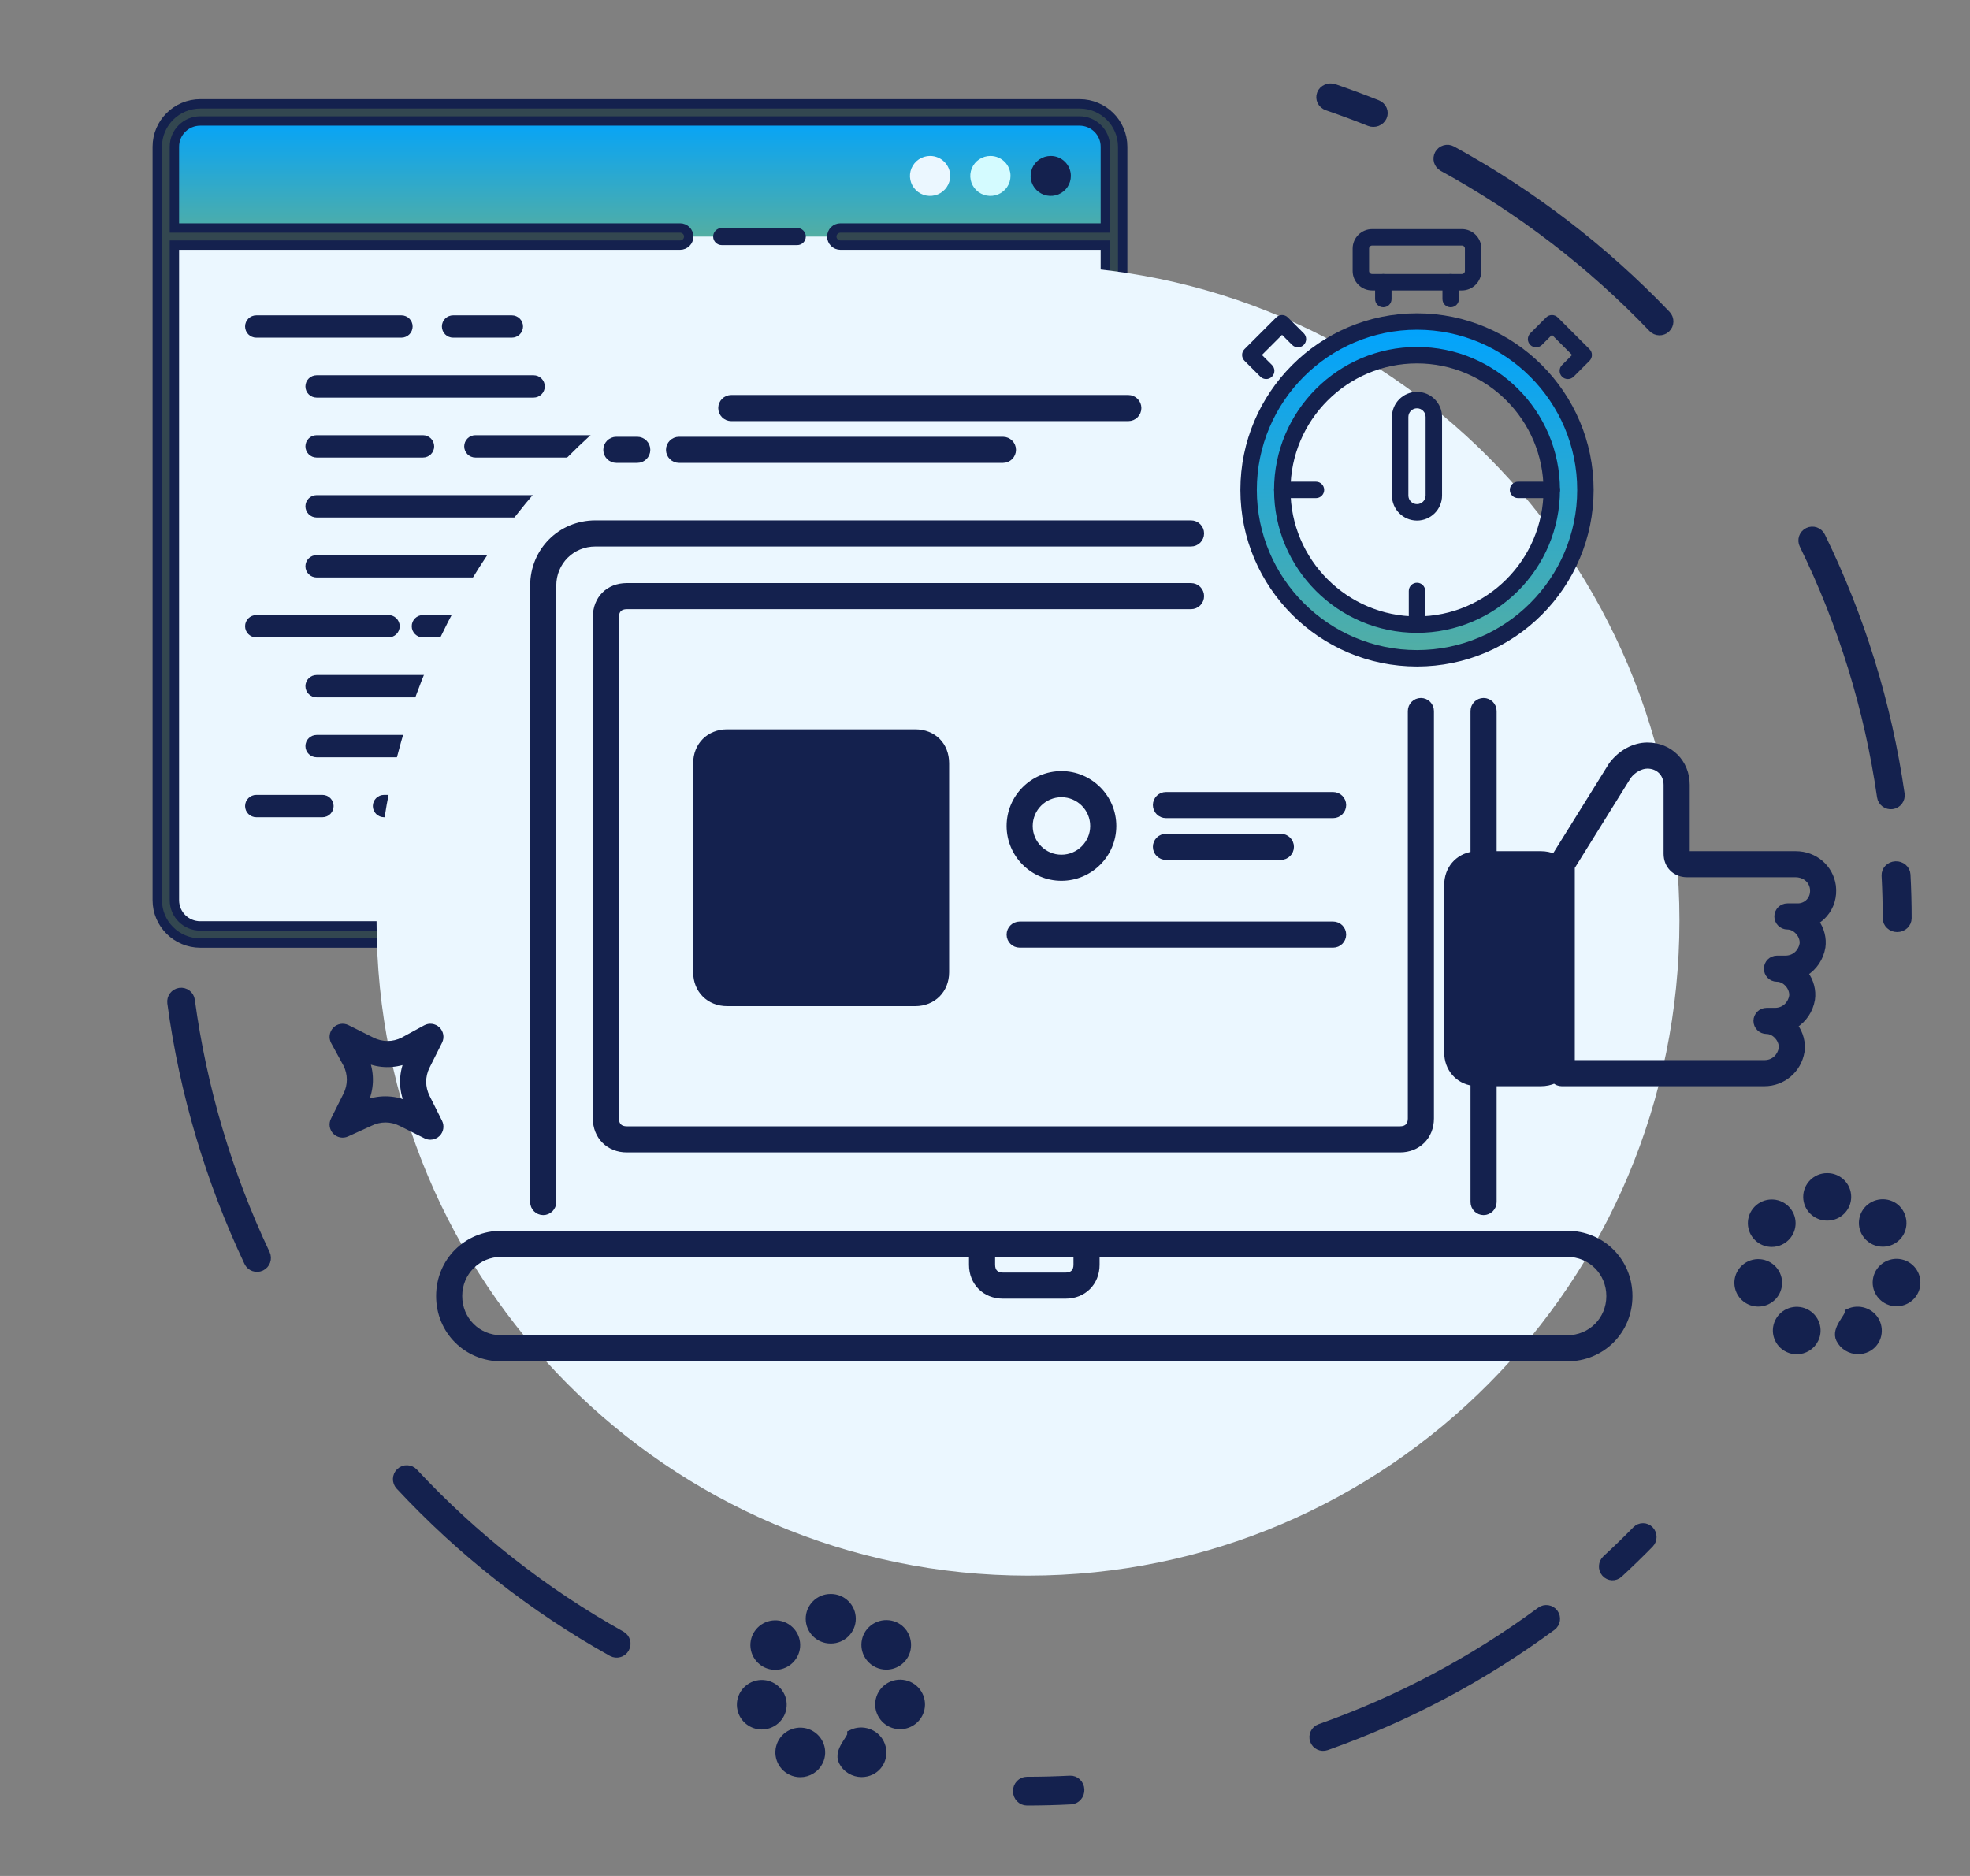 <svg width="189" height="180" viewBox="0 0 189 180" fill="none" xmlns="http://www.w3.org/2000/svg">
<rect x="0" y="0" width="189" height="180" fill="#808080" stroke="none"/>
<path d="M103.872 10.785H18.907C17.25 10.785 15.906 12.129 15.906 13.785V86.666C15.906 88.323 17.25 89.666 18.907 89.666H103.872C105.529 89.666 106.872 88.323 106.872 86.666V13.785C106.872 12.129 105.529 10.785 103.872 10.785Z" fill="#EBF7FF"/>
<path d="M49.102 32.149H43.472C43.016 32.149 42.645 31.781 42.645 31.327C42.645 30.873 43.016 30.506 43.472 30.506H49.102C49.559 30.506 49.929 30.873 49.929 31.327C49.929 31.781 49.559 32.149 49.102 32.149Z" fill="#14214E" stroke="#14214E" stroke-width="0.5"/>
<path d="M38.511 32.149H24.59C24.134 32.149 23.763 31.781 23.763 31.327C23.763 30.873 24.134 30.506 24.59 30.506H38.511C38.967 30.506 39.337 30.873 39.337 31.327C39.337 31.781 38.967 32.149 38.511 32.149Z" fill="#14214E" stroke="#14214E" stroke-width="0.5"/>
<path d="M49.102 60.907H40.578C40.121 60.907 39.751 60.539 39.751 60.086C39.751 59.632 40.121 59.264 40.578 59.264H49.102C49.559 59.264 49.929 59.632 49.929 60.086C49.929 60.539 49.559 60.907 49.102 60.907Z" fill="#14214E" stroke="#14214E" stroke-width="0.5"/>
<path d="M37.27 60.907H24.59C24.134 60.907 23.763 60.539 23.763 60.086C23.763 59.632 24.134 59.264 24.59 59.264H37.27C37.727 59.264 38.097 59.632 38.097 60.086C38.097 60.539 37.727 60.907 37.27 60.907Z" fill="#14214E" stroke="#14214E" stroke-width="0.5"/>
<path d="M49.102 78.162H36.847C36.39 78.162 36.02 77.794 36.02 77.341C36.02 76.887 36.39 76.519 36.847 76.519H49.102C49.559 76.519 49.929 76.887 49.929 77.341C49.929 77.794 49.559 78.162 49.102 78.162Z" fill="#14214E" stroke="#14214E" stroke-width="0.5"/>
<path d="M30.931 78.162H24.59C24.134 78.162 23.763 77.794 23.763 77.341C23.763 76.887 24.134 76.519 24.59 76.519H30.931C31.387 76.519 31.758 76.887 31.758 77.341C31.758 77.794 31.387 78.162 30.931 78.162Z" fill="#14214E" stroke="#14214E" stroke-width="0.5"/>
<path d="M103.564 87.201H19.214C17.387 87.201 15.906 85.729 15.906 83.914V86.379C15.906 88.194 17.387 89.666 19.214 89.666H103.564C105.391 89.666 106.872 88.194 106.872 86.379V83.914C106.872 85.729 105.391 87.201 103.564 87.201Z" fill="#EBF7FF"/>
<path d="M103.564 10.785H19.214C17.387 10.785 15.906 12.257 15.906 14.072V22.7H106.872V14.072C106.872 12.257 105.391 10.785 103.564 10.785Z" fill="url(#paint0_linear_34_72)"/>
<path d="M89.23 14.962C88.45 14.962 87.746 15.429 87.447 16.145C87.148 16.862 87.313 17.687 87.865 18.236C88.417 18.784 89.247 18.948 89.969 18.651C90.69 18.354 91.16 17.655 91.16 16.879C91.16 15.82 90.296 14.962 89.23 14.962Z" fill="#EBF7FF"/>
<path d="M95.019 14.962C94.238 14.962 93.534 15.429 93.235 16.145C92.936 16.862 93.101 17.687 93.653 18.236C94.206 18.784 95.036 18.948 95.757 18.651C96.479 18.354 96.949 17.655 96.948 16.879C96.948 15.82 96.085 14.962 95.019 14.962Z" fill="#D4FBFF"/>
<path d="M100.808 14.962C100.027 14.962 99.323 15.429 99.025 16.146C98.726 16.863 98.891 17.688 99.443 18.236C99.996 18.785 100.826 18.948 101.547 18.651C102.268 18.354 102.738 17.655 102.738 16.879C102.738 15.82 101.874 14.962 100.808 14.962Z" fill="#14214E"/>
<path d="M114.492 78.142V73.899C114.492 73.585 114.366 73.285 114.143 73.064C113.92 72.842 113.618 72.718 113.302 72.718H110.434C110.009 70.647 109.187 68.677 108.011 66.915L110.045 64.894C110.268 64.673 110.394 64.372 110.394 64.059C110.394 63.745 110.268 63.445 110.045 63.224L107.027 60.224C106.804 60.002 106.501 59.877 106.186 59.877C105.87 59.877 105.568 60.002 105.345 60.224L103.31 62.245C101.537 61.077 99.552 60.26 97.467 59.839V56.983C97.467 56.331 96.934 55.801 96.278 55.801H92.008C91.351 55.801 90.819 56.331 90.819 56.983V59.839C88.735 60.26 86.752 61.078 84.98 62.246L82.946 60.224C82.722 60.003 82.42 59.878 82.105 59.878C81.789 59.878 81.487 60.003 81.263 60.224L78.244 63.224C77.78 63.686 77.78 64.433 78.244 64.895L80.279 66.916C79.103 68.678 78.281 70.648 77.856 72.719H74.983C74.668 72.719 74.365 72.843 74.142 73.064C73.919 73.286 73.794 73.586 73.794 73.9V78.143C73.794 78.456 73.919 78.756 74.142 78.978C74.365 79.199 74.668 79.324 74.983 79.323H77.856C78.281 81.394 79.103 83.365 80.279 85.126L78.244 87.147C77.78 87.609 77.78 88.356 78.244 88.818L81.263 91.818C81.487 92.039 81.789 92.164 82.105 92.164C82.42 92.164 82.722 92.039 82.946 91.818L84.98 89.796C86.752 90.965 88.735 91.782 90.819 92.203V95.058C90.82 95.711 91.352 96.239 92.008 96.239H96.278C96.934 96.239 97.467 95.71 97.467 95.058V92.202C99.551 91.781 101.534 90.964 103.306 89.796L105.34 91.817C105.563 92.039 105.866 92.163 106.181 92.163C106.497 92.163 106.799 92.039 107.022 91.817L110.041 88.817C110.264 88.596 110.39 88.295 110.39 87.982C110.39 87.668 110.264 87.368 110.041 87.147L108.007 85.125C109.182 83.364 110.005 81.394 110.43 79.323H113.302C113.618 79.323 113.92 79.198 114.143 78.977C114.366 78.756 114.492 78.455 114.492 78.142ZM94.143 85.686C88.77 85.686 84.415 81.358 84.415 76.02C84.415 70.681 88.771 66.354 94.144 66.354C99.516 66.354 103.872 70.682 103.872 76.02C103.872 78.584 102.847 81.043 101.022 82.856C99.198 84.668 96.723 85.687 94.143 85.686Z" fill="#14214E"/>
<path d="M30.379 37.901H51.19C51.647 37.901 52.017 37.533 52.017 37.079C52.017 36.625 51.647 36.257 51.19 36.257H30.379C29.922 36.257 29.552 36.625 29.552 37.079C29.552 37.533 29.922 37.901 30.379 37.901Z" fill="#14214E" stroke="#14214E" stroke-width="0.5"/>
<path d="M44.786 42.831C44.786 43.284 45.156 43.652 45.612 43.652H90.45C90.907 43.652 91.277 43.284 91.277 42.831C91.277 42.377 90.907 42.009 90.45 42.009H45.612C45.156 42.009 44.786 42.377 44.786 42.831Z" fill="#14214E" stroke="#14214E" stroke-width="0.5"/>
<path d="M30.379 43.652H40.578C41.035 43.652 41.405 43.284 41.405 42.831C41.405 42.377 41.035 42.009 40.578 42.009H30.379C29.922 42.009 29.552 42.377 29.552 42.831C29.552 43.284 29.922 43.652 30.379 43.652Z" fill="#14214E" stroke="#14214E" stroke-width="0.5"/>
<path d="M30.379 49.404H90.45C90.907 49.404 91.277 49.036 91.277 48.582C91.277 48.129 90.907 47.761 90.45 47.761H30.379C29.922 47.761 29.552 48.129 29.552 48.582C29.552 49.036 29.922 49.404 30.379 49.404Z" fill="#14214E" stroke="#14214E" stroke-width="0.5"/>
<path d="M83.835 53.512H74.014C73.558 53.512 73.187 53.88 73.187 54.334C73.187 54.788 73.558 55.156 74.014 55.156H83.835C84.291 55.156 84.662 54.788 84.662 54.334C84.662 53.88 84.291 53.512 83.835 53.512Z" fill="#14214E"/>
<path d="M30.379 55.156H69.866C70.323 55.156 70.693 54.788 70.693 54.334C70.693 53.88 70.323 53.512 69.866 53.512H30.379C29.922 53.512 29.552 53.88 29.552 54.334C29.552 54.788 29.922 55.156 30.379 55.156Z" fill="#14214E" stroke="#14214E" stroke-width="0.5"/>
<path d="M72.257 65.016H63.595C63.138 65.016 62.768 65.384 62.768 65.837C62.768 66.291 63.138 66.659 63.595 66.659H72.257C72.714 66.659 73.084 66.291 73.084 65.837C73.084 65.384 72.714 65.016 72.257 65.016Z" fill="#14214E"/>
<path d="M30.379 66.659H58.984C59.441 66.659 59.811 66.291 59.811 65.837C59.811 65.384 59.441 65.016 58.984 65.016H30.379C29.922 65.016 29.552 65.384 29.552 65.837C29.552 66.291 29.922 66.659 30.379 66.659Z" fill="#14214E" stroke="#14214E" stroke-width="0.5"/>
<path d="M66.468 70.767H30.379C29.922 70.767 29.552 71.135 29.552 71.589C29.552 72.043 29.922 72.411 30.379 72.411H66.468C66.925 72.411 67.295 72.043 67.295 71.589C67.295 71.135 66.925 70.767 66.468 70.767Z" fill="#14214E" stroke="#14214E" stroke-width="0.5"/>
<path d="M69.246 23.521H76.482C76.939 23.521 77.309 23.154 77.309 22.7C77.309 22.246 76.939 21.878 76.482 21.878H69.246C68.789 21.878 68.419 22.246 68.419 22.7C68.419 23.154 68.789 23.521 69.246 23.521Z" fill="#14214E"/>
<path d="M113.302 71.896H111.095C110.675 70.18 109.989 68.539 109.063 67.031L110.635 65.476C111.421 64.693 111.421 63.425 110.635 62.642L107.708 59.735V14.072C107.705 11.804 105.856 9.966 103.573 9.964H19.223C16.941 9.966 15.091 11.804 15.089 14.072V86.379C15.091 88.647 16.941 90.485 19.223 90.487H78.764L80.687 92.398C81.475 93.179 82.75 93.179 83.538 92.398L85.109 90.842C86.626 91.762 88.278 92.443 90.004 92.861V95.058C90.006 96.159 90.9 97.053 92.008 97.061H96.278C97.391 97.059 98.293 96.163 98.294 95.058V92.861C100.021 92.442 101.672 91.762 103.19 90.842L104.756 92.398C105.543 93.179 106.819 93.179 107.606 92.398L110.626 89.399C111.413 88.616 111.413 87.348 110.626 86.566L109.055 85.009C109.981 83.502 110.666 81.861 111.087 80.144H113.298C114.411 80.143 115.313 79.248 115.315 78.142V73.899C115.313 72.795 114.414 71.9 113.302 71.896ZM16.733 86.379V23.521H65.249C65.705 23.521 66.076 23.154 66.076 22.7C66.076 22.246 65.705 21.878 65.249 21.878H16.733V14.072C16.733 12.711 17.844 11.607 19.214 11.607H103.564C104.934 11.607 106.046 12.711 106.046 14.072V21.878H80.63C80.173 21.878 79.803 22.246 79.803 22.7C79.803 23.154 80.173 23.521 80.63 23.521H106.046V59.069C105.56 59.098 105.101 59.303 104.756 59.644L103.19 61.2C101.673 60.28 100.021 59.6 98.294 59.182V56.984C98.293 55.878 97.391 54.981 96.278 54.98H92.008C90.895 54.981 89.993 55.878 89.992 56.984V59.182C88.265 59.599 86.614 60.28 85.097 61.2L83.525 59.644C82.738 58.863 81.462 58.863 80.675 59.644L77.656 62.644C76.869 63.426 76.869 64.695 77.656 65.478L79.222 67.033C78.296 68.541 77.611 70.182 77.19 71.898H74.983C73.871 71.9 72.969 72.795 72.968 73.9V78.144C72.969 79.249 73.871 80.144 74.983 80.146H77.194C77.615 81.862 78.3 83.503 79.226 85.011L77.66 86.567C77.058 87.167 76.902 88.08 77.273 88.844H19.214C17.844 88.844 16.733 87.74 16.733 86.379ZM113.665 78.142C113.665 78.341 113.502 78.501 113.302 78.501H110.434C110.04 78.501 109.701 78.775 109.622 79.158C109.222 81.126 108.44 82.998 107.321 84.67C107.104 84.996 107.148 85.429 107.426 85.705L109.461 87.727C109.602 87.867 109.602 88.095 109.461 88.236L106.441 91.235C106.3 91.375 106.071 91.375 105.929 91.235L103.895 89.214C103.617 88.938 103.182 88.894 102.854 89.109C101.171 90.221 99.287 90.997 97.306 91.397C96.921 91.475 96.645 91.812 96.645 92.202V95.057C96.644 95.255 96.483 95.416 96.283 95.417H92.008C91.808 95.417 91.646 95.255 91.646 95.057V92.202C91.646 91.812 91.37 91.475 90.984 91.397C89.004 90.998 87.12 90.221 85.437 89.109C85.109 88.894 84.674 88.938 84.396 89.214L82.361 91.235C82.219 91.375 81.991 91.375 81.849 91.235L78.831 88.236C78.689 88.095 78.689 87.867 78.831 87.727L80.865 85.705C81.143 85.429 81.187 84.996 80.97 84.67C79.851 82.998 79.069 81.126 78.668 79.158C78.589 78.776 78.25 78.501 77.857 78.501H74.983C74.783 78.501 74.621 78.34 74.621 78.142V73.899C74.621 73.701 74.783 73.54 74.983 73.54H77.856C78.249 73.54 78.588 73.265 78.667 72.882C79.069 70.914 79.85 69.042 80.969 67.37C81.186 67.044 81.142 66.612 80.864 66.335L78.83 64.314C78.689 64.173 78.689 63.945 78.83 63.804L81.848 60.806C81.99 60.666 82.219 60.666 82.36 60.806L84.395 62.827C84.673 63.103 85.109 63.147 85.436 62.931C87.119 61.82 89.003 61.043 90.984 60.644C91.369 60.566 91.646 60.229 91.645 59.838V56.984C91.645 56.888 91.683 56.797 91.751 56.729C91.819 56.661 91.911 56.623 92.007 56.623H96.277C96.477 56.624 96.639 56.785 96.639 56.984V59.839C96.639 60.23 96.915 60.567 97.301 60.645C99.281 61.044 101.165 61.82 102.848 62.931C103.176 63.147 103.611 63.103 103.889 62.827L105.923 60.806C106.065 60.666 106.294 60.666 106.435 60.806L109.455 63.804C109.597 63.945 109.597 64.173 109.455 64.314L107.42 66.335C107.142 66.612 107.098 67.045 107.315 67.371C108.434 69.042 109.216 70.914 109.617 72.882C109.695 73.265 110.035 73.54 110.428 73.54H113.301C113.501 73.54 113.663 73.7 113.664 73.899L113.665 78.142Z" fill="#334750" stroke="#14214E" stroke-width="0.9"/>
<path d="M94.143 65.532C88.313 65.533 83.588 70.229 83.588 76.021C83.588 81.813 88.314 86.508 94.143 86.508C99.972 86.508 104.698 81.813 104.699 76.021C104.693 70.231 99.97 65.538 94.143 65.532ZM94.143 84.865C89.227 84.864 85.242 80.904 85.242 76.019C85.243 71.135 89.228 67.175 94.144 67.176C99.06 67.176 103.045 71.136 103.045 76.021C103.039 80.904 99.057 84.86 94.143 84.865Z" fill="#14214E"/>
<path fill-rule="evenodd" clip-rule="evenodd" d="M36.125 88.328C36.125 53.615 64.107 25.475 98.625 25.475C133.143 25.475 161.125 53.615 161.125 88.328C161.125 123.04 133.143 151.181 98.625 151.181C64.107 151.181 36.125 123.04 36.125 88.328Z" fill="#EBF7FF"/>
<path d="M157.026 146.852C157.359 146.512 157.899 146.513 158.231 146.854C158.563 147.196 158.562 147.748 158.229 148.088C157.267 149.069 156.281 150.026 155.273 150.956C154.923 151.279 154.384 151.25 154.069 150.893C153.754 150.535 153.782 149.983 154.131 149.66C155.119 148.749 156.084 147.813 157.026 146.852Z" fill="#14214E" stroke="#14214E" stroke-width="0.9"/>
<path d="M147.832 154.625C141.371 159.389 134.238 163.181 126.652 165.861C126.199 166.021 125.962 166.518 126.122 166.97C126.283 167.422 126.78 167.659 127.234 167.499C134.982 164.761 142.268 160.888 148.867 156.022C149.254 155.736 149.335 155.192 149.05 154.807C148.764 154.421 148.219 154.339 147.832 154.625Z" fill="#14214E" stroke="#14214E" stroke-width="0.9"/>
<path d="M102.657 170.824C103.145 170.798 103.56 171.193 103.584 171.705C103.608 172.217 103.232 172.653 102.744 172.678C101.34 172.75 99.931 172.787 98.518 172.787C98.029 172.787 97.633 172.371 97.633 171.858C97.633 171.346 98.029 170.93 98.518 170.93C99.902 170.93 101.282 170.894 102.657 170.824Z" fill="#14214E" stroke="#14214E" stroke-width="0.9"/>
<path d="M126.79 9.028C126.966 8.573 127.5 8.339 127.983 8.505C129.377 8.985 130.755 9.498 132.118 10.041C132.591 10.23 132.812 10.745 132.612 11.191C132.412 11.636 131.866 11.845 131.393 11.656C130.059 11.123 128.709 10.622 127.345 10.152C126.862 9.986 126.614 9.483 126.79 9.028Z" fill="#14214E" stroke="#14214E" stroke-width="0.9"/>
<path d="M138.435 15.997C145.901 20.085 152.696 25.304 158.571 31.45C158.908 31.803 159.468 31.817 159.822 31.481C160.175 31.146 160.189 30.589 159.853 30.236C153.852 23.959 146.913 18.629 139.288 14.454C138.86 14.219 138.322 14.375 138.086 14.801C137.851 15.227 138.007 15.762 138.435 15.997ZM173.076 52.245C176.791 59.848 179.312 67.992 180.529 76.442C180.598 76.923 181.046 77.257 181.53 77.189C182.013 77.12 182.349 76.673 182.28 76.192C181.037 67.561 178.461 59.241 174.667 51.475C174.453 51.038 173.924 50.856 173.485 51.068C173.045 51.281 172.862 51.808 173.076 52.245Z" fill="#14214E" stroke="#14214E" stroke-width="0.9"/>
<path d="M18.245 95.987C19.387 104.422 21.824 112.635 25.457 120.323C25.665 120.764 25.477 121.292 25.038 121.502C24.598 121.712 24.072 121.525 23.864 121.085C20.154 113.233 17.665 104.845 16.5 96.23C16.434 95.746 16.772 95.3 17.254 95.233C17.736 95.165 18.18 95.503 18.245 95.987ZM39.672 141.317C45.438 147.51 52.139 152.782 59.591 156.946C60.016 157.183 60.167 157.721 59.929 158.148C59.692 158.575 59.155 158.728 58.73 158.491C51.118 154.237 44.273 148.852 38.383 142.526C38.051 142.17 38.071 141.611 38.427 141.277C38.783 140.943 39.341 140.961 39.672 141.317Z" fill="#14214E" stroke="#14214E" stroke-width="0.9"/>
<path d="M181.858 83.091C182.375 83.067 182.815 83.44 182.84 83.923C182.913 85.315 182.95 86.71 182.95 88.107C182.95 88.59 182.53 88.982 182.013 88.982C181.495 88.982 181.075 88.59 181.075 88.107C181.075 86.739 181.039 85.372 180.967 84.009C180.942 83.526 181.34 83.115 181.858 83.091Z" fill="#14214E" stroke="#14214E" stroke-width="0.9"/>
<path fill-rule="evenodd" clip-rule="evenodd" d="M79.696 157.195H79.704H79.717C80.76 157.195 81.605 156.355 81.605 155.319C81.605 154.282 80.76 153.442 79.717 153.442H79.682C78.638 153.442 77.796 154.29 77.8 155.326C77.804 156.36 78.65 157.195 79.688 157.195H79.696ZM86.21 159.291C87.024 158.643 87.13 157.463 86.501 156.654V156.653C85.871 155.844 84.666 155.713 83.851 156.359C83.035 157.006 82.906 158.187 83.557 158.997C83.93 159.461 84.478 159.702 85.032 159.702C85.446 159.702 85.861 159.567 86.21 159.291ZM75.861 159.012C76.509 158.201 76.372 157.02 75.554 156.376C74.737 155.733 73.549 155.869 72.9 156.681C72.253 157.492 72.39 158.673 73.207 159.317C73.555 159.591 73.969 159.724 74.38 159.724C74.937 159.724 75.488 159.48 75.861 159.012ZM88.197 163.955C88.426 162.944 87.789 161.94 86.77 161.711C85.754 161.483 84.742 162.116 84.512 163.128C84.282 164.138 84.921 165.144 85.938 165.372C86.078 165.403 86.218 165.418 86.357 165.418C87.219 165.418 87.998 164.826 88.197 163.955ZM73.509 165.397C74.526 165.164 75.159 164.157 74.926 163.147C74.691 162.137 73.678 161.508 72.661 161.74C71.644 161.973 71.01 162.98 71.245 163.99C71.446 164.858 72.224 165.446 73.083 165.446C73.223 165.446 73.366 165.43 73.509 165.397ZM83.505 169.821C84.444 169.369 84.798 168.246 84.343 167.314C83.888 166.381 82.724 165.991 81.779 166.443V166.445C81.779 166.895 80.488 168.018 80.943 168.952C81.269 169.619 81.962 170.01 82.664 170.01C82.939 170.01 83.239 169.949 83.505 169.821ZM78.481 168.956C78.933 168.021 78.535 166.902 77.595 166.453C76.654 166.006 75.525 166.4 75.075 167.333C74.624 168.268 75.022 169.39 75.961 169.837C76.224 169.963 76.503 170.021 76.777 170.021C77.48 170.021 78.157 169.629 78.481 168.956Z" fill="#14214E" stroke="#14214E"/>
<path fill-rule="evenodd" clip-rule="evenodd" d="M175.294 116.717H175.302H175.315C176.358 116.717 177.203 115.877 177.203 114.84C177.203 113.803 176.358 112.964 175.315 112.964H175.28C174.237 112.964 173.395 113.811 173.398 114.848C173.402 115.882 174.248 116.717 175.286 116.717H175.294ZM181.808 118.812C182.622 118.165 182.729 116.984 182.099 116.176V116.174C181.47 115.366 180.264 115.234 179.449 115.88C178.634 116.527 178.504 117.708 179.155 118.518C179.528 118.983 180.076 119.223 180.63 119.223C181.044 119.223 181.459 119.089 181.808 118.812ZM171.459 118.534C172.107 117.722 171.97 116.542 171.152 115.897C170.335 115.255 169.147 115.391 168.498 116.202C167.851 117.014 167.988 118.194 168.805 118.839C169.153 119.112 169.567 119.245 169.978 119.245C170.535 119.245 171.086 119.001 171.459 118.534ZM183.795 123.477C184.024 122.465 183.387 121.461 182.369 121.233C181.352 121.005 180.34 121.638 180.11 122.65C179.88 123.66 180.519 124.665 181.536 124.894C181.676 124.925 181.816 124.939 181.955 124.939C182.817 124.939 183.596 124.348 183.795 123.477ZM169.107 124.919C170.124 124.686 170.757 123.679 170.524 122.668C170.289 121.658 169.276 121.03 168.259 121.261C167.242 121.494 166.608 122.501 166.843 123.511C167.044 124.379 167.822 124.967 168.681 124.967C168.821 124.967 168.964 124.952 169.107 124.919ZM179.103 129.343C180.042 128.891 180.396 127.768 179.941 126.836C179.486 125.902 178.322 125.513 177.377 125.965V125.967C177.377 126.417 176.086 127.54 176.541 128.473C176.867 129.141 177.56 129.532 178.262 129.532C178.537 129.532 178.837 129.471 179.103 129.343ZM174.079 128.478C174.531 127.543 174.133 126.423 173.193 125.974C172.252 125.527 171.123 125.921 170.673 126.855C170.222 127.79 170.62 128.911 171.559 129.358C171.822 129.485 172.101 129.543 172.375 129.543C173.078 129.543 173.755 129.15 174.079 128.478Z" fill="#14214E" stroke="#14214E" stroke-width="0.8"/>
<path d="M87.802 95.289H69.758C68.555 95.289 67.753 94.487 67.753 93.284V73.236C67.753 72.033 68.555 71.231 69.758 71.231H87.802C89.004 71.231 89.806 72.033 89.806 73.236V93.284C89.806 94.487 89.004 95.289 87.802 95.289Z" fill="#14214E"/>
<path d="M150.352 118.345C153.726 118.345 156.367 120.985 156.367 124.359C156.367 127.733 153.726 130.373 150.352 130.373H48.106C44.734 130.373 42.091 127.733 42.091 124.359C42.091 120.985 44.734 118.345 48.106 118.345H150.352ZM105.243 120.349L105.244 121.352C105.244 123.094 103.979 124.359 102.236 124.359H96.222C94.48 124.359 93.214 123.094 93.214 121.352L93.214 120.349L48.106 120.349C45.856 120.349 44.096 122.112 44.096 124.359C44.096 126.606 45.856 128.369 48.106 128.369H150.352C152.599 128.369 154.362 126.606 154.362 124.359C154.362 122.112 152.599 120.349 150.352 120.349L105.243 120.349ZM103.238 120.349H95.219L95.219 121.352C95.219 121.997 95.576 122.354 96.222 122.354H102.236C102.882 122.354 103.239 121.997 103.239 121.352L103.238 120.349ZM114.265 50.18C114.818 50.18 115.268 50.629 115.268 51.183C115.268 51.736 114.819 52.185 114.265 52.185H57.128C54.878 52.185 53.118 53.946 53.118 56.195V115.338C53.118 115.891 52.669 116.34 52.115 116.34C51.562 116.34 51.113 115.891 51.113 115.337V56.195C51.113 52.823 53.755 50.18 57.127 50.18H114.265ZM142.333 67.221C142.886 67.221 143.335 67.67 143.335 68.224L143.335 81.919L147.825 81.919C148.294 81.919 148.728 82.011 149.112 82.178L154.592 73.371C155.476 72.186 156.783 71.494 158.05 71.494C160.221 71.494 161.859 73.132 161.859 75.303V81.919H172.284C174.117 81.919 175.63 83.21 175.883 84.987C175.883 84.993 175.885 84.999 175.885 85.003C176.013 86.041 175.718 87.026 175.055 87.777C174.824 88.038 174.558 88.261 174.265 88.439C174.776 89.165 174.999 90.037 174.88 90.881C174.702 91.959 174.08 92.853 173.222 93.393C173.764 94.131 174.002 95.027 173.878 95.893C173.699 96.971 173.078 97.866 172.22 98.405C172.761 99.143 173 100.039 172.875 100.905C172.581 102.691 171.067 103.972 169.277 103.972H149.83C149.564 103.972 149.322 103.869 149.143 103.699C148.752 103.876 148.307 103.972 147.825 103.972L143.335 103.972L143.335 115.337C143.335 115.891 142.886 116.34 142.333 116.34C141.78 116.34 141.33 115.891 141.33 115.337L141.33 103.939C139.841 103.729 138.804 102.543 138.804 100.965V84.927C138.804 83.349 139.841 82.163 141.33 81.953L141.33 68.224C141.33 67.671 141.779 67.221 142.333 67.221ZM114.265 56.195C114.818 56.195 115.268 56.644 115.268 57.197C115.268 57.75 114.819 58.2 114.265 58.2H60.135C59.489 58.2 59.132 58.556 59.132 59.202V107.318C59.132 107.964 59.489 108.321 60.135 108.321H134.314C134.959 108.321 135.316 107.964 135.316 107.318V68.224C135.316 67.671 135.765 67.221 136.319 67.221C136.872 67.221 137.321 67.67 137.321 68.224V107.318C137.321 109.06 136.056 110.325 134.314 110.325H60.135C58.392 110.325 57.127 109.06 57.127 107.318V59.202C57.127 57.432 58.364 56.195 60.135 56.195H114.265ZM41.989 98.762C42.303 99.067 42.384 99.54 42.189 99.931L40.984 102.336C40.523 103.261 40.523 104.323 40.984 105.25L42.187 107.655C42.38 108.04 42.305 108.507 41.999 108.812C41.808 109.006 41.552 109.107 41.291 109.107C41.139 109.107 40.986 109.073 40.842 109L38.436 107.798C37.512 107.335 36.451 107.335 35.523 107.798L33.286 108.816C32.903 108.993 32.444 108.904 32.149 108.6C31.856 108.293 31.784 107.836 31.974 107.455L33.177 105.049C33.64 104.123 33.64 103.062 33.177 102.138L31.99 99.963C31.782 99.578 31.846 99.103 32.151 98.788C32.452 98.471 32.929 98.391 33.32 98.587L35.725 99.79C36.648 100.251 37.708 100.251 38.636 99.79L40.812 98.603C41.195 98.393 41.672 98.457 41.989 98.762ZM35.188 101.747C35.692 103.086 35.635 104.531 35.03 105.823C35.653 105.57 36.311 105.442 36.972 105.442C37.682 105.442 38.392 105.588 39.068 105.881C38.498 104.57 38.486 103.118 39.026 101.801C37.764 102.274 36.415 102.252 35.188 101.747ZM158.05 73.499C157.422 73.499 156.694 73.902 156.247 74.502L150.834 83.209V101.968H169.277C170.233 101.968 170.784 101.258 170.895 100.6C170.945 100.242 170.804 99.814 170.514 99.48C170.227 99.149 169.85 98.96 169.477 98.96C168.924 98.96 168.475 98.511 168.475 97.958C168.475 97.404 168.924 96.955 169.477 96.955H170.279C171.235 96.955 171.787 96.245 171.897 95.588C171.947 95.229 171.807 94.802 171.516 94.467C171.229 94.136 170.852 93.948 170.479 93.948C169.926 93.948 169.477 93.499 169.477 92.945C169.477 92.392 169.926 91.943 170.479 91.943H171.281C172.238 91.943 172.789 91.233 172.899 90.576C172.949 90.217 172.809 89.79 172.518 89.455C172.232 89.124 171.855 88.935 171.482 88.935C170.928 88.935 170.479 88.486 170.479 87.933C170.479 87.38 170.928 86.93 171.482 86.93H172.484C172.893 86.93 173.282 86.756 173.551 86.451C173.83 86.138 173.95 85.715 173.896 85.26C173.761 84.342 172.967 83.923 172.284 83.923H161.859C160.698 83.923 159.854 83.081 159.854 81.918V75.303C159.854 74.259 159.094 73.499 158.05 73.499ZM147.825 83.924L143.335 83.924V101.967L147.825 101.968C148.463 101.968 148.82 101.619 148.828 100.988L148.827 84.904L148.823 84.793C148.776 84.232 148.425 83.924 147.825 83.924ZM140.808 84.927V100.965C140.808 101.426 140.99 101.74 141.33 101.882L141.33 84.01C140.991 84.152 140.808 84.466 140.808 84.927ZM87.802 70.229C89.572 70.229 90.809 71.466 90.809 73.236V93.284C90.809 95.026 89.544 96.291 87.802 96.291H69.758C68.016 96.291 66.751 95.026 66.751 93.284V73.236C66.751 71.494 68.016 70.229 69.758 70.229H87.802ZM87.802 72.233H69.758C69.113 72.233 68.756 72.59 68.756 73.236V93.284C68.756 93.93 69.112 94.287 69.758 94.287H87.802C88.447 94.287 88.804 93.93 88.804 93.284V73.236C88.804 72.591 88.447 72.233 87.802 72.233ZM127.898 88.673C128.451 88.673 128.901 89.122 128.901 89.675C128.901 90.229 128.451 90.678 127.898 90.678H97.826C97.272 90.678 96.823 90.229 96.823 89.675C96.823 89.122 97.272 88.673 97.826 88.673H127.898ZM101.835 74.238C104.598 74.238 106.848 76.485 106.848 79.25C106.847 82.015 104.598 84.262 101.835 84.262C99.073 84.262 96.823 82.015 96.823 79.25C96.823 76.486 99.073 74.238 101.835 74.238ZM122.886 80.252C123.439 80.252 123.889 80.701 123.889 81.255C123.888 81.808 123.439 82.257 122.886 82.257H111.86C111.306 82.257 110.857 81.808 110.857 81.255C110.857 80.702 111.306 80.252 111.86 80.252H122.886ZM101.835 76.243C100.177 76.243 98.828 77.592 98.828 79.25C98.828 80.909 100.177 82.258 101.835 82.258C103.494 82.258 104.843 80.909 104.843 79.25C104.843 77.592 103.493 76.243 101.835 76.243ZM127.898 76.243C128.451 76.243 128.901 76.692 128.901 77.245C128.901 77.799 128.451 78.248 127.898 78.248H111.86C111.306 78.248 110.857 77.799 110.857 77.245C110.857 76.692 111.306 76.243 111.86 76.243H127.898ZM61.137 42.161C61.691 42.161 62.14 42.61 62.14 43.163C62.14 43.717 61.691 44.166 61.137 44.166H59.133C58.579 44.166 58.13 43.717 58.13 43.163C58.13 42.61 58.579 42.161 59.133 42.161H61.137ZM96.222 42.161C96.775 42.161 97.224 42.61 97.224 43.163C97.224 43.717 96.775 44.166 96.222 44.166H65.147C64.594 44.166 64.144 43.717 64.144 43.163C64.144 42.61 64.593 42.161 65.147 42.161H96.222ZM108.251 38.151C108.804 38.151 109.253 38.6 109.253 39.154C109.253 39.707 108.804 40.156 108.251 40.156H70.159C69.606 40.156 69.157 39.707 69.157 39.154C69.157 38.6 69.606 38.151 70.159 38.151H108.251Z" fill="#14214E" stroke="#14214E" stroke-width="0.5"/>
<path d="M147.886 83.799H141.273C140.721 83.799 140.273 84.247 140.273 84.799V100.885C140.273 101.437 140.721 101.885 141.273 101.885H147.886C148.438 101.885 148.886 101.437 148.886 100.885V84.799C148.886 84.247 148.438 83.799 147.886 83.799Z" fill="#14214E"/>
<path d="M135.946 49.699C134.758 49.699 133.792 48.733 133.792 47.545V40.005C133.792 38.818 134.758 37.851 135.946 37.851C137.134 37.851 138.1 38.818 138.1 40.005V47.545C138.1 48.733 137.134 49.699 135.946 49.699ZM135.946 38.928C135.353 38.928 134.869 39.412 134.869 40.005V47.545C134.869 48.139 135.353 48.622 135.946 48.622C136.539 48.622 137.023 48.139 137.023 47.545V40.005C137.023 39.412 136.539 38.928 135.946 38.928Z" fill="#14214E" stroke="#14214E" stroke-width="0.5"/>
<path d="M140.254 27.619H131.638C130.747 27.619 130.022 26.895 130.022 26.004V23.849C130.022 22.959 130.747 22.234 131.638 22.234H140.254C141.145 22.234 141.87 22.959 141.87 23.849V26.004C141.87 26.895 141.145 27.619 140.254 27.619ZM131.638 23.311C131.341 23.311 131.099 23.552 131.099 23.849V26.004C131.099 26.301 131.341 26.542 131.638 26.542H140.254C140.551 26.542 140.793 26.301 140.793 26.004V23.849C140.793 23.552 140.551 23.311 140.254 23.311H131.638Z" fill="#14214E" stroke="#14214E" stroke-width="0.5"/>
<path d="M132.715 29.235C132.418 29.235 132.176 28.994 132.176 28.696V27.081C132.176 26.784 132.418 26.542 132.715 26.542C133.012 26.542 133.254 26.784 133.254 27.081V28.696C133.254 28.994 133.012 29.235 132.715 29.235Z" fill="#14214E" stroke="#14214E" stroke-width="0.5"/>
<path d="M139.177 29.235C138.88 29.235 138.639 28.994 138.639 28.696V27.081C138.639 26.784 138.88 26.542 139.177 26.542C139.475 26.542 139.716 26.784 139.716 27.081V28.696C139.716 28.994 139.475 29.235 139.177 29.235Z" fill="#14214E" stroke="#14214E" stroke-width="0.5"/>
<path d="M135.946 30.85C127.024 30.85 119.79 38.084 119.79 47.006C119.79 55.929 127.024 63.162 135.946 63.162C144.869 63.162 152.102 55.929 152.102 47.006C152.102 38.084 144.869 30.85 135.946 30.85ZM135.946 59.931C128.809 59.931 123.021 54.145 123.021 47.006C123.021 39.869 128.809 34.082 135.946 34.082C143.084 34.082 148.871 39.869 148.871 47.006C148.871 54.145 143.084 59.931 135.946 59.931Z" fill="url(#paint1_linear_34_72)" stroke="#14214E"/>
<path d="M135.946 63.701C126.741 63.701 119.252 56.212 119.252 47.006C119.252 37.801 126.741 30.312 135.946 30.312C145.152 30.312 152.641 37.801 152.641 47.006C152.641 56.212 145.152 63.701 135.946 63.701ZM135.946 31.389C127.335 31.389 120.329 38.396 120.329 47.006C120.329 55.618 127.335 62.624 135.946 62.624C144.558 62.624 151.564 55.618 151.564 47.006C151.564 38.396 144.558 31.389 135.946 31.389ZM135.946 60.47C128.522 60.47 122.483 54.431 122.483 47.006C122.483 39.583 128.522 33.543 135.946 33.543C143.371 33.543 149.41 39.583 149.41 47.006C149.41 54.431 143.371 60.47 135.946 60.47ZM135.946 34.62C129.117 34.62 123.56 40.177 123.56 47.006C123.56 53.836 129.117 59.393 135.946 59.393C142.776 59.393 148.333 53.836 148.333 47.006C148.333 40.177 142.776 34.62 135.946 34.62Z" fill="#14214E" stroke="#14214E" stroke-width="0.5"/>
<path d="M150.417 36.122C150.279 36.122 150.141 36.069 150.035 35.964C149.826 35.755 149.826 35.413 150.035 35.203L151.179 34.06L148.894 31.776L147.751 32.919C147.541 33.129 147.2 33.129 146.989 32.919C146.779 32.708 146.779 32.367 146.989 32.157L148.512 30.634C148.722 30.424 149.064 30.424 149.274 30.634L152.321 33.68C152.422 33.781 152.478 33.918 152.478 34.062C152.478 34.205 152.421 34.341 152.321 34.443L150.797 35.966C150.691 36.069 150.554 36.122 150.417 36.122Z" fill="#14214E" stroke="#14214E" stroke-width="0.5"/>
<path d="M121.476 36.122C121.338 36.122 121.2 36.069 121.094 35.964L119.571 34.44C119.362 34.23 119.362 33.889 119.571 33.679L122.618 30.633C122.827 30.423 123.169 30.423 123.379 30.633L124.903 32.156C125.113 32.366 125.113 32.707 124.903 32.918C124.693 33.128 124.351 33.128 124.142 32.918L122.999 31.775L120.714 34.059L121.857 35.202C122.067 35.412 122.067 35.754 121.857 35.963C121.751 36.069 121.614 36.122 121.476 36.122Z" fill="#14214E" stroke="#14214E" stroke-width="0.5"/>
<path d="M126.253 47.545H123.021C122.724 47.545 122.483 47.304 122.483 47.006C122.483 46.709 122.724 46.468 123.021 46.468H126.253C126.55 46.468 126.791 46.709 126.791 47.006C126.791 47.304 126.55 47.545 126.253 47.545Z" fill="#14214E" stroke="#14214E" stroke-width="0.5"/>
<path d="M148.871 47.545H145.64C145.343 47.545 145.101 47.304 145.101 47.006C145.101 46.709 145.343 46.468 145.64 46.468H148.871C149.168 46.468 149.41 46.709 149.41 47.006C149.41 47.304 149.168 47.545 148.871 47.545Z" fill="#14214E" stroke="#14214E" stroke-width="0.5"/>
<path d="M135.946 60.47C135.649 60.47 135.408 60.229 135.408 59.931V56.7C135.408 56.403 135.649 56.161 135.946 56.161C136.243 56.161 136.485 56.403 136.485 56.7V59.931C136.485 60.229 136.243 60.47 135.946 60.47Z" fill="#14214E" stroke="#14214E" stroke-width="0.5"/>
<defs>
<linearGradient id="paint0_linear_34_72" x1="61.389" y1="10.785" x2="61.389" y2="22.7" gradientUnits="userSpaceOnUse">
<stop stop-color="#00A3FF"/>
<stop offset="1" stop-color="#53AEA3"/>
</linearGradient>
<linearGradient id="paint1_linear_34_72" x1="135.946" y1="30.85" x2="135.946" y2="63.162" gradientUnits="userSpaceOnUse">
<stop stop-color="#00A3FF"/>
<stop offset="1" stop-color="#53AEA3"/>
</linearGradient>
</defs>
</svg>
